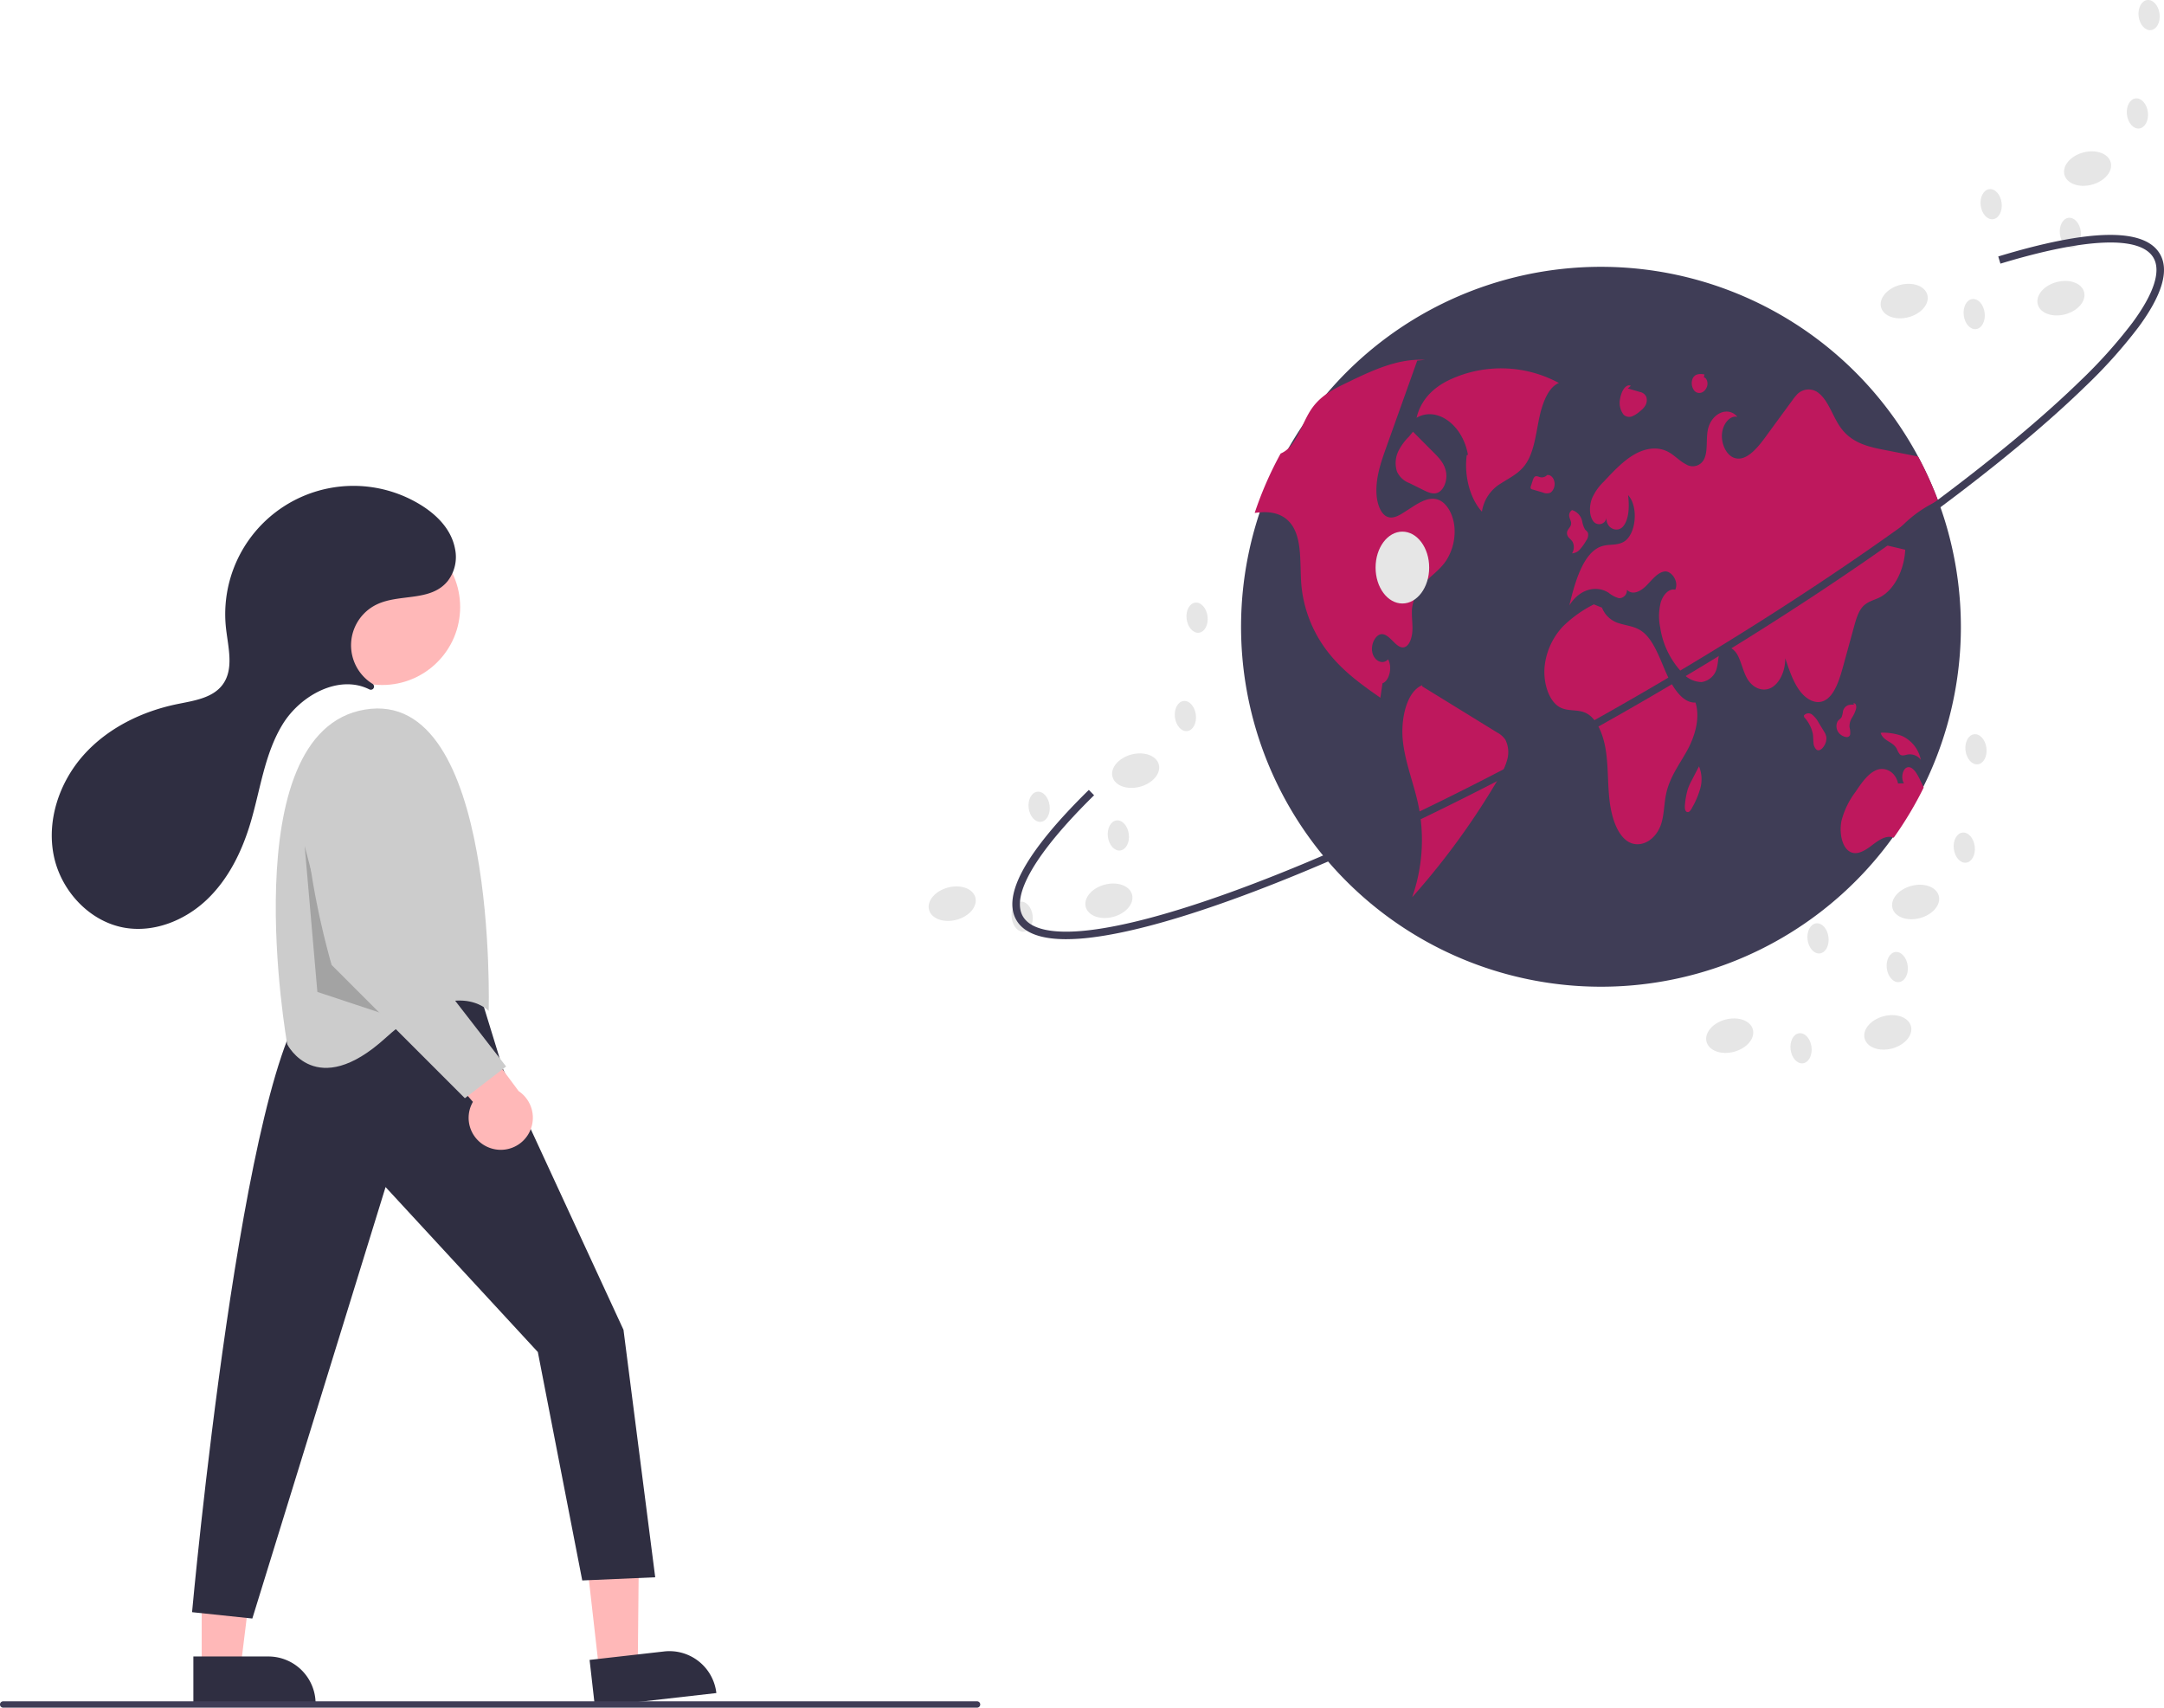 <svg xmlns="http://www.w3.org/2000/svg" data-name="Layer 1" width="682.157" height="538.251" viewBox="0 0 682.157 538.251" xmlns:xlink="http://www.w3.org/1999/xlink"><polygon points="188.862 526.385 201.044 525.001 201.509 477.358 183.53 479.399 188.862 526.385" fill="#ffb8b8"/><path d="M484.742,714.522l-38.285,4.344h0l-1.679-14.792h0l23.493-2.666a14.887,14.887,0,0,1,16.47,13.113h0Z" transform="translate(-258.922 -180.874)" fill="#2f2e41"/><polygon points="63.582 525.623 75.842 525.623 81.674 478.334 63.58 478.336 63.582 525.623" fill="#ffb8b8"/><path d="M358.408,717.88l-38.531.002h0l-.001-14.887h0l23.644-.001A14.887,14.887,0,0,1,358.408,717.88Z" transform="translate(-258.922 -180.874)" fill="#2f2e41"/><path d="M410.465,495.03l7,22.769,38,82.231,10,78-23,1-14-72-48-52-42,136-19-2s16-176,38-194C357.465,495.03,393.465,478.03,410.465,495.03Z" transform="translate(-258.922 -180.874)" fill="#2f2e41"/><circle cx="120.492" cy="191.348" r="24.561" fill="#ffb8b8"/><path d="M412.965,499.53s3-102-39-95-24.5,105.5-24.5,105.5,9,18,31-2S412.965,499.53,412.965,499.53Z" transform="translate(-258.922 -180.874)" fill="#ccc"/><polygon points="96.044 266.656 105.927 304.539 120.984 319.597 100.044 312.656 96.044 266.656" opacity="0.2" style="isolation:isolate"/><path d="M413.276,542.668a10.056,10.056,0,0,1-5.277-14.488L384.64,501.137l18.414-2.397,19.359,26.048a10.11,10.11,0,0,1-9.137,17.88Z" transform="translate(-258.922 -180.874)" fill="#ffb8b8"/><path d="M384.835,425.306l2.63,51.724,31,40-13,10-42-42s-15-51-4-66c4.125-5.625,8.672-7.172,12.744-6.908A13.78,13.78,0,0,1,384.835,425.306Z" transform="translate(-258.922 -180.874)" fill="#ccc"/><path d="M376.493,398.03a1.014,1.014,0,0,0-.143-1.617,14.283,14.283,0,0,1,1.376-25.037c7.221-3.443,17.006-.764,22.344-7.38a12.409,12.409,0,0,0,2.303-10.077c-1.152-6.249-5.849-10.889-11.11-14.07a40.429,40.429,0,0,0-61.089,39.134c.679,6.014,2.535,12.758-1.041,17.641-3.147,4.297-9.088,5.103-14.307,6.171-11.193,2.29-21.992,7.574-29.588,16.108s-11.648,20.508-9.358,31.701,11.478,21.03,22.771,22.765c9.192,1.412,18.683-2.491,25.433-8.888s11.016-15.035,13.708-23.937c3.194-10.565,4.454-21.95,10.221-31.362,5.643-9.21,17.804-15.812,27.335-11.015a1.022,1.022,0,0,0,1.147-.137Z" transform="translate(-258.922 -180.874)" fill="#2f2e41"/><path d="M566.922,719.126h-307a1,1,0,0,1,0-2h307a1,1,0,0,1,0,2Z" transform="translate(-258.922 -180.874)" fill="#3f3d56"/><path d="M877.051,378.654a113.455,113.455,0,1,1-7.183-39.952c.247.666.489,1.332.723,2.005v.006q1.571,4.435,2.767,9.036A114.225,114.225,0,0,1,877.051,378.654Z" transform="translate(-258.922 -180.874)" fill="#3f3d56"/><path d="M750.335,301.592a38.323,38.323,0,0,0-33.644-1.376c-4.704,2.047-9.657,5.72-11.226,12.351,6.347-3.746,14.562,2.172,16.195,11.666l-.381.105c-.863,6.576,1.063,13.735,4.791,17.812a12.528,12.528,0,0,1,6.013-8.918c2.739-1.801,5.769-3.109,7.86-6.204,2.479-3.669,3.108-9.032,4.092-13.924S746.888,302.955,750.335,301.592Z" transform="translate(-258.922 -180.874)" fill="#be185d"/><path d="M714.808,357.549c-1.758,2.64-4.106,4.296-6.212,6.358a14.301,14.301,0,0,0-4.518,8.446c-.267,2.297.146,4.632.089,6.955-.057,2.322-.831,4.937-2.411,5.514-2.494.901-4.398-3.731-6.961-4.055-2.037-.254-3.871,2.951-3.281,5.73s3.363,4.01,4.956,2.196c1.44,2.418.425,6.802-1.739,7.545-.229,1.523-.457,3.04-.679,4.562-5.47-3.826-10.997-7.716-15.648-13.319a40.429,40.429,0,0,1-9.214-21.778c-.603-6.441.292-13.808-2.665-18.764-2.367-3.966-6.428-4.842-10.083-4.594-.666.044-1.339.121-2.005.203a112.966,112.966,0,0,1,8.179-18.719,8.014,8.014,0,0,0,2.05-1.276c3.401-2.887,4.912-8.731,7.672-12.774q.267-.39.552-.761c2.824-3.687,6.606-5.584,10.261-7.348,8.091-3.928,16.416-7.907,24.957-7.361l-2.43.235q-4.255,11.917-8.516,23.834-.647,1.827-1.307,3.661c-1.612,4.518-3.274,9.328-3.027,14.385.146,2.995,1.187,6.193,3.166,7.221,1.847.952,3.864-.216,5.647-1.371.755-.482,1.504-.965,2.259-1.453,2.71-1.745,5.711-3.534,8.573-2.367,2.621,1.066,4.556,4.626,4.924,8.465A16.924,16.924,0,0,1,714.808,357.549Z" transform="translate(-258.922 -180.874)" fill="#be185d"/><path d="M730.923,411.789q-11.87-7.309-23.741-14.617l.134-.346c-4.92,1.874-6.963,10.62-6.15,17.772s3.57,13.546,4.963,20.515a54.454,54.454,0,0,1-2.053,28.573,234.003,234.003,0,0,0,27.489-37.879,20.265,20.265,0,0,0,2.487-5.514,8.771,8.771,0,0,0-.581-6.238A6.946,6.946,0,0,0,730.923,411.789Z" transform="translate(-258.922 -180.874)" fill="#be185d"/><path d="M699.691,323.145a8.751,8.751,0,0,0-.401,6.364,7.054,7.054,0,0,0,3.941,3.65l4.373,2.167c1.455.721,3.023,1.449,4.505.856,1.789-.716,3.029-3.52,2.708-6.123-.341-2.77-2.088-4.676-3.702-6.298q-3.39-3.406-6.78-6.812l-1.274,1.56A17.009,17.009,0,0,0,699.691,323.145Z" transform="translate(-258.922 -180.874)" fill="#be185d"/><path d="M853.611,352.758q2.951.695,5.901,1.39c-.343,6.644-3.636,12.793-8.052,15.02-1.84.927-3.89,1.269-5.413,3.001-1.377,1.574-2.075,4.023-2.716,6.365q-1.685,6.13-3.37,12.26c-1.206,4.404-2.754,9.296-5.889,10.883-2.69,1.364-5.768-.305-7.837-3.103-2.069-2.798-3.331-6.561-4.556-10.229.076,3.998-1.783,7.919-4.417,9.309-2.64,1.39-5.851.133-7.615-2.97-1.269-2.227-1.796-5.165-3.04-7.424-1.244-2.259-3.852-3.553-5.21-1.434-.895,1.409-.781,3.566-1.225,5.356a5.816,5.816,0,0,1-4.861,4.677,8.105,8.105,0,0,1-5.819-2.659,26.359,26.359,0,0,1-7.228-14.576,17.388,17.388,0,0,1,.203-7.97c.78-2.468,2.665-4.372,4.537-3.902,1.231-2.602-1.199-6.054-3.388-5.749-2.196.305-3.915,2.659-5.717,4.467-1.796,1.808-4.309,3.122-6.117,1.326a2.481,2.481,0,0,1-2.324,2.629q-.098.006-.195.004a8.998,8.998,0,0,1-3.281-1.739c-4.144-2.583-9.404-.869-12.348,4.017,1.84-7.83,4.537-16.816,10.191-18.656,2.31-.755,4.829-.133,7.012-1.44,3.865-2.316,4.645-11.067,1.307-14.677.425,3.414.343,7.399-1.459,9.734-1.802,2.335-5.584.812-5.356-2.64a2.313,2.313,0,0,1-4.302.914c-1.199-1.827-1.098-4.816-.247-6.999a16.487,16.487,0,0,1,3.699-5.254c3.014-3.23,6.073-6.498,9.563-8.528,3.496-2.031,7.532-2.716,11.035-.698,1.847,1.066,3.471,2.843,5.356,3.782a3.969,3.969,0,0,0,5.465-1.28l0-0q.032-.051.062-.104c1.402-2.462.742-6.117,1.263-9.195.933-5.438,6.371-7.983,9.385-4.391-2.253-.577-4.581,2.088-4.861,5.318-.286,3.23,1.345,6.491,3.528,7.469,3.668,1.624,7.259-2.462,10.032-6.244q4.34-5.939,8.693-11.872a14.347,14.347,0,0,1,1.555-1.891,5.002,5.002,0,0,1,6.834-.14c2.932,2.392,4.309,7.297,6.714,10.673,3.49,4.905,8.712,6.098,13.573,7.05q5.435,1.057,10.876,2.126a112.69,112.69,0,0,1,6.314,13.941A38.211,38.211,0,0,0,853.611,352.758Z" transform="translate(-258.922 -180.874)" fill="#be185d"/><path d="M865.325,429.108a113.761,113.761,0,0,1-9.455,15.819c-2.284-.977-4.74.768-6.879,2.405-2.234,1.713-4.918,3.382-7.209,1.821-2.341-1.599-3.097-6.073-2.354-9.62a25.632,25.632,0,0,1,4.391-9.036c1.904-2.843,3.94-5.793,6.587-6.898,2.652-1.104,6.06.457,6.834,4.226l1.878-.064c-1.053-1.447-.501-4.442.914-4.969,1.631-.615,3.046,1.624,4.01,3.604C864.474,427.293,864.912,428.194,865.325,429.108Z" transform="translate(-258.922 -180.874)" fill="#be185d"/><path d="M793.388,402.305c-4.037.254-7.235-4.716-9.36-9.606s-4.064-10.481-7.707-12.97c-2.081-1.422-4.455-1.617-6.712-2.306a8.311,8.311,0,0,1-5.7-5.019l-2.561-1.035a38.461,38.461,0,0,0-9.723,6.933,21.732,21.732,0,0,0-5.794,12.666c-.489,5.126,1.317,10.842,4.693,12.768,2.667,1.522,5.773.563,8.474,1.955,3.376,1.74,5.38,6.796,6.138,11.788s.566,10.179,1.109,15.228,2.039,10.301,5.134,12.888c3.874,3.237,9.558.547,11.296-5.346.852-2.891.823-6.153,1.461-9.153,1.123-5.284,4.153-9.205,6.556-13.54S794.986,407.335,793.388,402.305Z" transform="translate(-258.922 -180.874)" fill="#be185d"/><path d="M753.494,350.378a10.773,10.773,0,0,1,1.051,1.116,3.667,3.667,0,0,1-.065,3.787,3.523,3.523,0,0,0,2.523-1.282,16.214,16.214,0,0,0,1.934-2.725,2.97,2.97,0,0,0,.57-2.377c-.191-.544-.642-.776-.958-1.186a8.058,8.058,0,0,1-.885-2.57,4.635,4.635,0,0,0-3.359-3.54l.202.039a1.919,1.919,0,0,0-.899,2.044c.123.792.631,1.449.581,2.257-.073,1.161-1.233,1.706-1.305,2.868A2.217,2.217,0,0,0,753.494,350.378Z" transform="translate(-258.922 -180.874)" fill="#be185d"/><path d="M746.577,330.643l.018-.004a3.242,3.242,0,0,0,.344-.367Z" transform="translate(-258.922 -180.874)" fill="#be185d"/><path d="M747.787,336.094a3.521,3.521,0,0,0,1.096-3.49c-.293-1.32-1.331-2.208-2.289-1.964a2.333,2.333,0,0,1-2.169.639c-.592-.152-1.242-.545-1.755-.099a2.657,2.657,0,0,0-.598,1.167q-.285.875-.57,1.75a1.104,1.104,0,0,0-.067.663.562.562,0,0,0,.431.343l3.42,1.008A2.947,2.947,0,0,0,747.787,336.094Z" transform="translate(-258.922 -180.874)" fill="#be185d"/><path d="M833.86,411.352q-.79-1.294-1.581-2.589a8.648,8.648,0,0,0-2.083-2.616,1.846,1.846,0,0,0-2.601.23l-0.0 0-.028.034.064.493a11.131,11.131,0,0,1,2.777,5.418c.12.882.078,1.794.184,2.68a3.126,3.126,0,0,0,.976,2.186c.83.554,1.804-.263,2.395-1.26a4.34,4.34,0,0,0,.672-2.763A4.844,4.844,0,0,0,833.86,411.352Z" transform="translate(-258.922 -180.874)" fill="#be185d"/><path d="M842.127,412.475a5.974,5.974,0,0,0-.193-2.409,5.288,5.288,0,0,1,.805-2.998,9.748,9.748,0,0,0,1.254-2.749,2.299,2.299,0,0,0-.06-1.346c-.174-.392-.597-.571-.839-.26l.519.334a4.723,4.723,0,0,0-2.105.102,2.605,2.605,0,0,0-1.595,1.798,11.13,11.13,0,0,1-.418,1.866c-.309.636-.908.848-1.285,1.406a3.361,3.361,0,0,0,.053,3.193,3.727,3.727,0,0,0,2.108,1.658C841.003,413.296,841.837,413.308,842.127,412.475Z" transform="translate(-258.922 -180.874)" fill="#be185d"/><path d="M856.85,416.917a7.243,7.243,0,0,0,.912,1.674c.705.71,1.663.274,2.518.101a4.353,4.353,0,0,1,4.141,1.661,10.541,10.541,0,0,0-6.063-7.564,17.812,17.812,0,0,0-6.235-.975l-.362.093C852.685,414.593,855.582,414.533,856.85,416.917Z" transform="translate(-258.922 -180.874)" fill="#be185d"/><path d="M794.492,422.411l.005.012.105-.203Z" transform="translate(-258.922 -180.874)" fill="#be185d"/><path d="M792.259,426.734a19.84,19.84,0,0,0-1.253,2.753,23.963,23.963,0,0,0-.908,4.71c-.113.908-.148,2.067.42,2.509a.807.807,0,0,0,1.055-.143,4.173,4.173,0,0,0,.765-1.137,26.195,26.195,0,0,0,2.583-6.129,10.666,10.666,0,0,0-.423-6.874Q793.378,424.578,792.259,426.734Z" transform="translate(-258.922 -180.874)" fill="#be185d"/><path d="M770.711,311.552a2.543,2.543,0,0,0,2.74.535,9.05,9.05,0,0,0,2.579-1.703,6.067,6.067,0,0,0,1.563-1.705,3.458,3.458,0,0,0,.32-2.635,2.676,2.676,0,0,0-2.04-1.613q-1.898-.563-3.797-1.126l.915-.825c-.942-.505-1.984.433-2.573,1.594a8.582,8.582,0,0,0-.781,2.404A6.171,6.171,0,0,0,770.711,311.552Z" transform="translate(-258.922 -180.874)" fill="#be185d"/><path d="M793.054,304.052a2.091,2.091,0,0,0,2.849.232,3.185,3.185,0,0,0,1.26-2.27c.09-.995-.403-2.102-1.106-2.188l.161-.932c-1.354-.245-3.021-.294-3.746,1.351A3.861,3.861,0,0,0,793.054,304.052Z" transform="translate(-258.922 -180.874)" fill="#be185d"/><ellipse cx="442.072" cy="178.894" rx="8.447" ry="11.327" fill="#e6e6e6"/><ellipse cx="854.01" cy="506.281" rx="7.557" ry="5.257" transform="translate(-360.448 55.955) rotate(-14.913)" fill="#e6e6e6"/><ellipse cx="804.613" cy="507.196" rx="7.557" ry="5.257" transform="matrix(0.966, -0.257, 0.257, 0.966, -362.347, 43.273)" fill="#e6e6e6"/><ellipse cx="862.785" cy="465.184" rx="7.557" ry="5.257" transform="translate(-349.576 56.829) rotate(-14.913)" fill="#e6e6e6"/><ellipse cx="878.119" cy="448.054" rx="3.322" ry="4.776" transform="translate(-307.379 -69.424) rotate(-7.068)" fill="#e6e6e6"/><ellipse cx="881.808" cy="417.049" rx="3.322" ry="4.776" transform="translate(-303.536 -69.206) rotate(-7.068)" fill="#e6e6e6"/><ellipse cx="832.015" cy="476.653" rx="3.322" ry="4.776" transform="translate(-311.248 -74.88) rotate(-7.068)" fill="#e6e6e6"/><ellipse cx="856.989" cy="485.692" rx="3.322" ry="4.776" transform="translate(-312.17 -71.738) rotate(-7.068)" fill="#e6e6e6"/><ellipse cx="826.666" cy="511.294" rx="3.322" ry="4.776" transform="translate(-315.551 -75.275) rotate(-7.068)" fill="#e6e6e6"/><ellipse cx="608.48" cy="464.799" rx="7.557" ry="5.257" transform="translate(-358.042 -8.629) rotate(-14.913)" fill="#e6e6e6"/><ellipse cx="559.084" cy="465.714" rx="7.557" ry="5.257" transform="translate(-359.941 -21.31) rotate(-14.913)" fill="#e6e6e6"/><ellipse cx="617.256" cy="423.702" rx="7.557" ry="5.257" transform="matrix(0.966, -0.257, 0.257, 0.966, -347.17, -7.755)" fill="#e6e6e6"/><ellipse cx="632.59" cy="406.573" rx="3.322" ry="4.776" transform="translate(-304.14 -99.95) rotate(-7.068)" fill="#e6e6e6"/><ellipse cx="636.278" cy="375.567" rx="3.322" ry="4.776" transform="translate(-300.297 -99.732) rotate(-7.068)" fill="#e6e6e6"/><ellipse cx="586.486" cy="435.171" rx="3.322" ry="4.776" transform="translate(-308.01 -105.405) rotate(-7.068)" fill="#e6e6e6"/><ellipse cx="611.459" cy="444.21" rx="3.322" ry="4.776" transform="translate(-308.932 -102.264) rotate(-7.068)" fill="#e6e6e6"/><ellipse cx="581.137" cy="469.813" rx="3.322" ry="4.776" transform="translate(-312.313 -105.8) rotate(-7.068)" fill="#e6e6e6"/><ellipse cx="908.586" cy="274.864" rx="7.557" ry="5.257" transform="translate(-299.055 62.205) rotate(-14.913)" fill="#e6e6e6"/><ellipse cx="859.19" cy="275.779" rx="7.557" ry="5.257" transform="translate(-300.954 49.524) rotate(-14.913)" fill="#e6e6e6"/><ellipse cx="917.361" cy="233.767" rx="7.557" ry="5.257" transform="matrix(0.966, -0.257, 0.257, 0.966, -288.183, 63.079)" fill="#e6e6e6"/><ellipse cx="932.696" cy="216.637" rx="3.322" ry="4.776" transform="translate(-278.49 -64.467) rotate(-7.068)" fill="#e6e6e6"/><ellipse cx="936.384" cy="185.632" rx="3.322" ry="4.776" transform="translate(-274.647 -64.249) rotate(-7.068)" fill="#e6e6e6"/><ellipse cx="886.592" cy="245.236" rx="3.322" ry="4.776" transform="translate(-282.359 -69.923) rotate(-7.068)" fill="#e6e6e6"/><ellipse cx="911.565" cy="254.275" rx="3.322" ry="4.776" transform="translate(-283.282 -66.781) rotate(-7.068)" fill="#e6e6e6"/><ellipse cx="881.243" cy="279.877" rx="3.322" ry="4.776" transform="translate(-286.662 -70.318) rotate(-7.068)" fill="#e6e6e6"/><path d="M594.991,476.906c-8.082,0-13.336-2.008-15.661-6-4.586-7.872,3.095-21.685,22.827-41.055l1.658,1.688c-18.33,17.993-26.299,31.551-22.441,38.176,2.442,4.19,9.708,5.692,21.019,4.341,11.228-1.34,26.108-5.336,44.227-11.874,37.301-13.462,84.099-36.169,131.773-63.94,47.673-27.77,90.51-57.276,120.622-83.083,5.784-4.958,11.033-9.727,15.601-14.175a155.354,155.354,0,0,0,16.545-18.439c6.754-9.171,9.034-16.233,6.592-20.424-4.078-7-21.208-6.342-48.237,1.856l-.686-2.265c28.999-8.794,46.148-9.058,50.968-.782,2.995,5.142.73,12.886-6.731,23.019a157.689,157.689,0,0,1-16.8,18.731c-4.604,4.483-9.89,9.286-15.712,14.276-30.217,25.898-73.178,55.492-120.97,83.331-47.794,27.841-94.729,50.613-132.161,64.122-18.287,6.6-33.343,10.637-44.75,11.998A65.227,65.227,0,0,1,594.991,476.906Z" transform="translate(-258.922 -180.874)" fill="#3f3d56"/></svg>